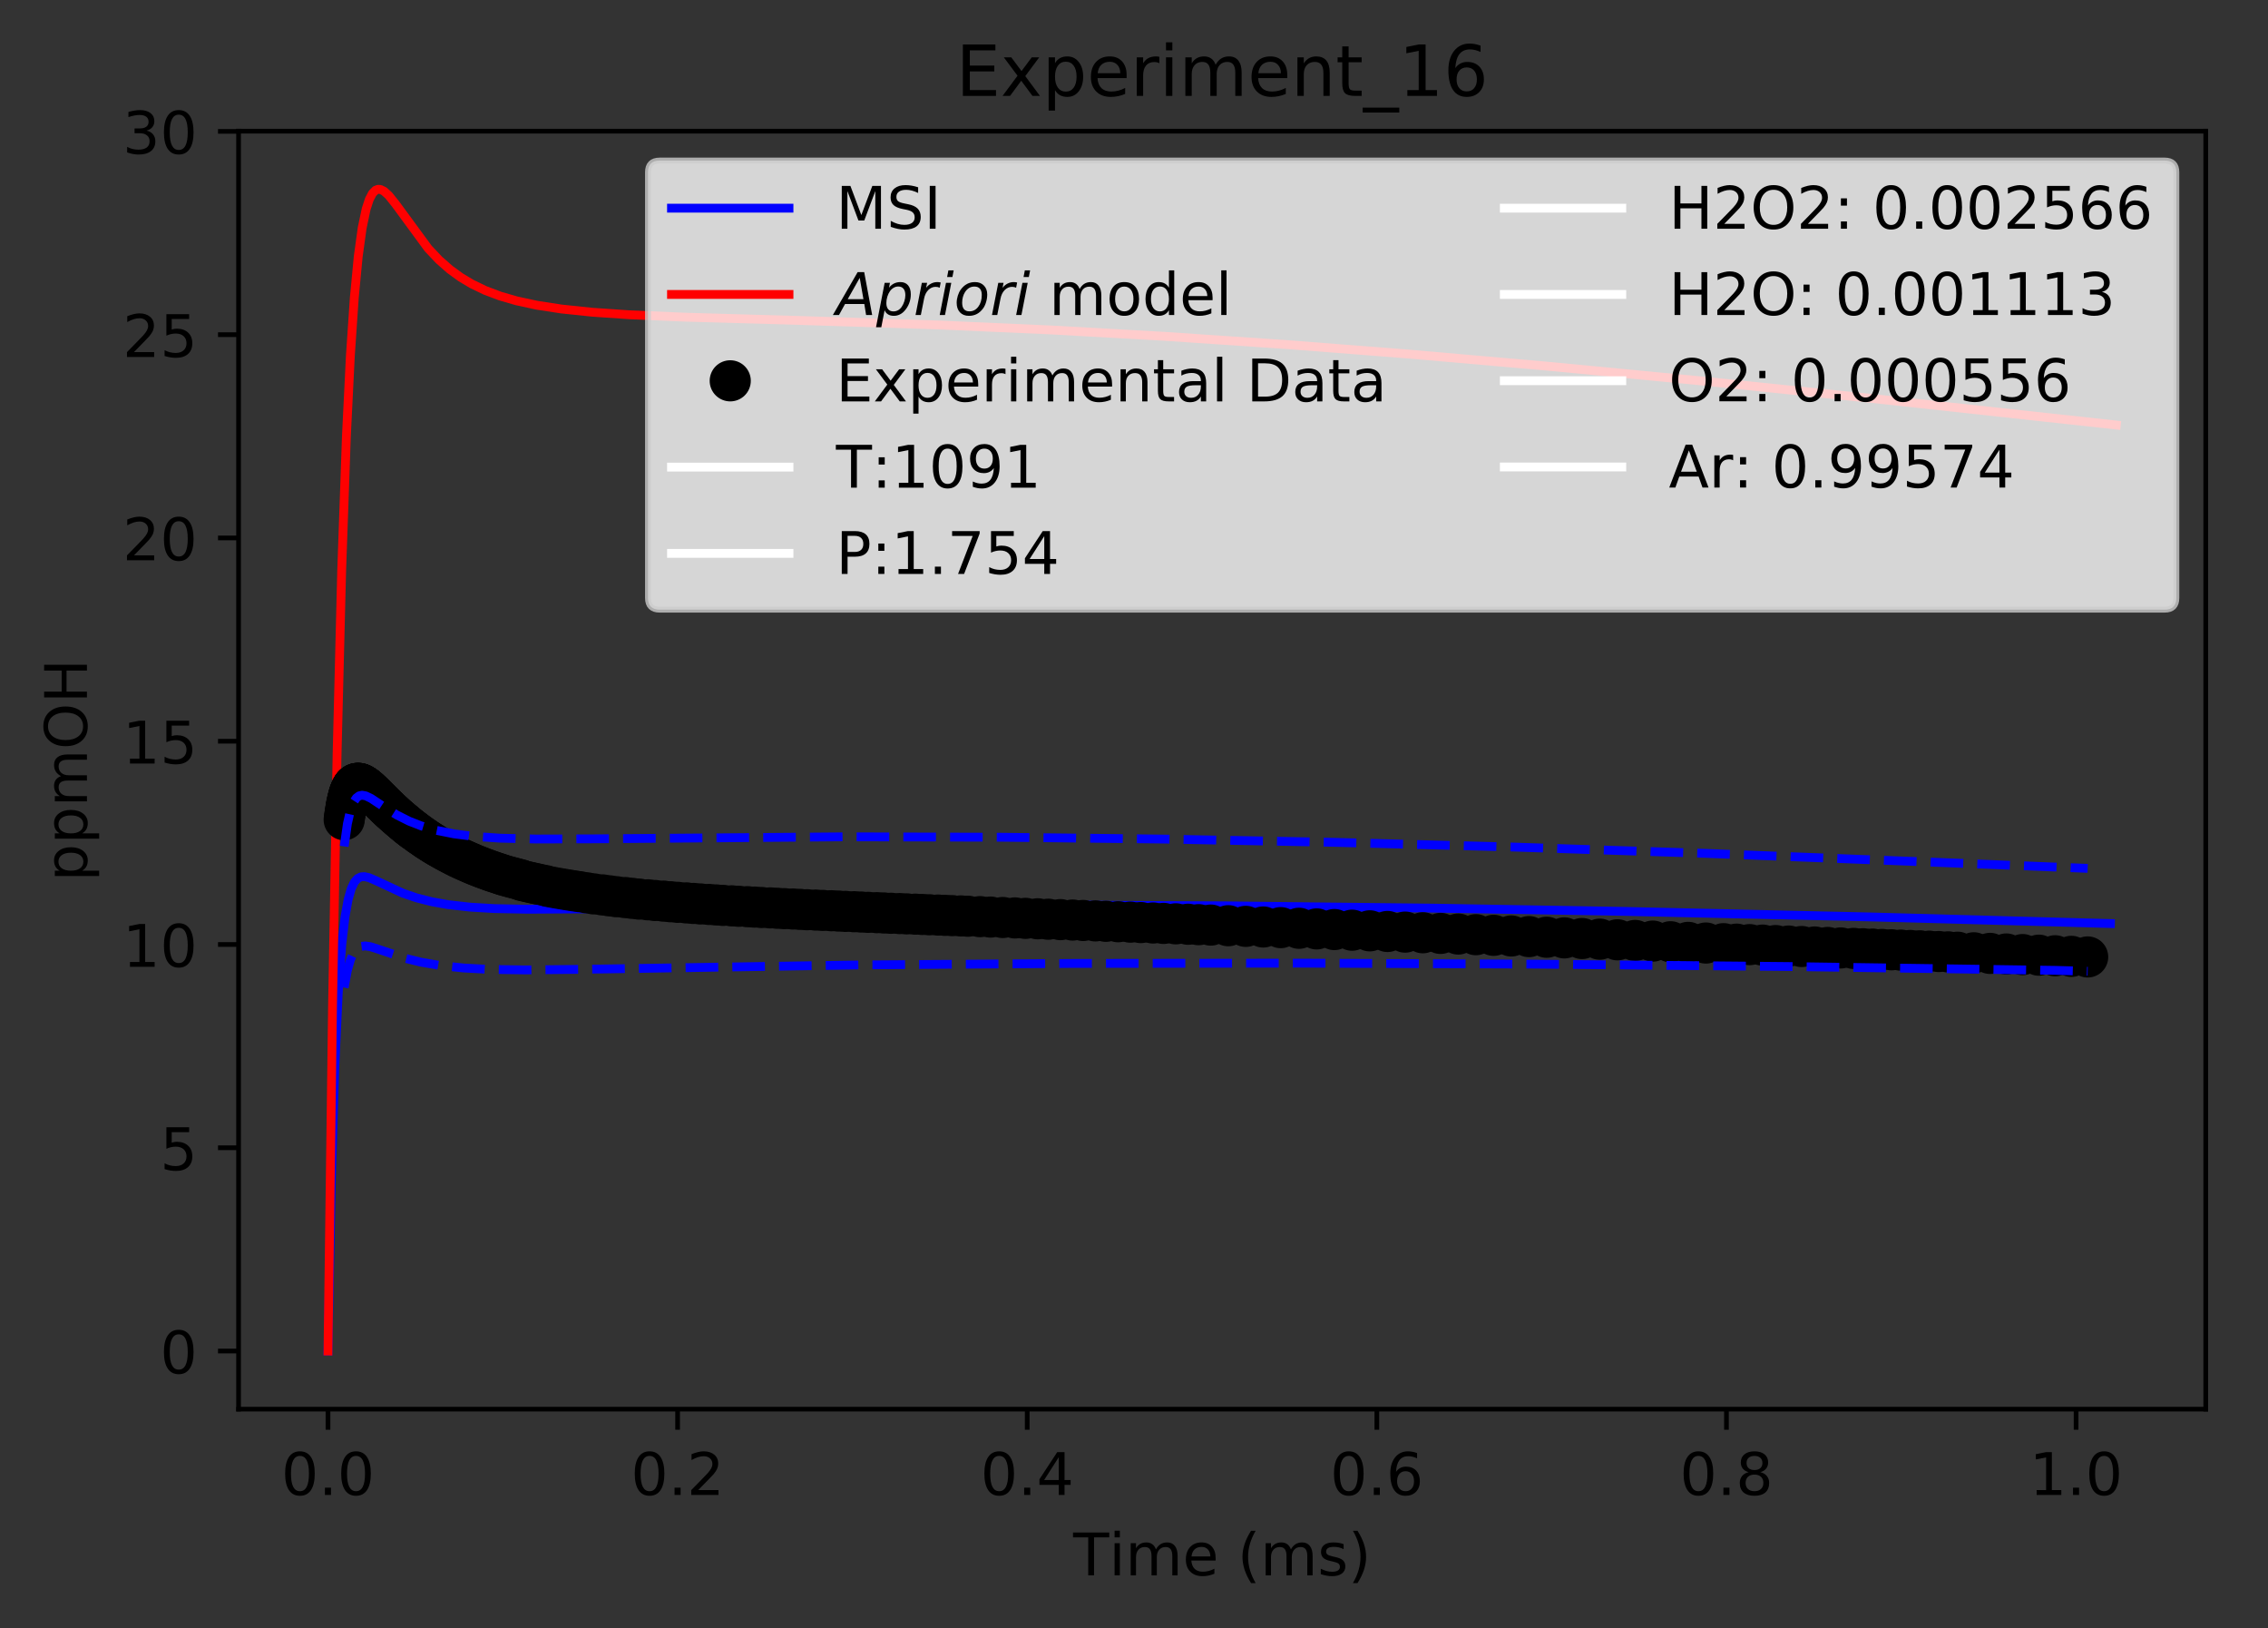 <?xml version="1.0" encoding="utf-8" standalone="no"?>
<!DOCTYPE svg PUBLIC "-//W3C//DTD SVG 1.1//EN"
  "http://www.w3.org/Graphics/SVG/1.1/DTD/svg11.dtd">
<!-- Created with matplotlib (http://matplotlib.org/) -->
<svg height="277pt" version="1.1" viewBox="0 0 386 277" width="386pt" xmlns="http://www.w3.org/2000/svg" xmlns:xlink="http://www.w3.org/1999/xlink">
 <rect x="0" y="0" width="386" height="277" fill="#333333" stroke="none"/>
 <defs>
  <style type="text/css">
*{stroke-linecap:butt;stroke-linejoin:round;}
  </style>
 </defs>
 <g id="figure_1">
  <g id="patch_1">
   <path d="M 0 277.314 
L 386.103 277.314 
L 386.103 0 
L 0 0 
z
" style="fill:none;"/>
  </g>
  <g id="axes_1">
   <g id="patch_2">
    <path d="M 40.603 239.758 
L 375.403 239.758 
L 375.403 22.318 
L 40.603 22.318 
z
" style="fill:none;"/>
   </g>
   <g id="matplotlib.axis_1">
    <g id="xtick_1">
     <g id="line2d_1">
      <defs>
       <path d="M 0 0 
L 0 3.5 
" id="m7e8c9e21e4" style="stroke:#000000;stroke-width:0.8;"/>
      </defs>
      <g>
       <use style="stroke:#000000;stroke-width:0.8;" x="55.821" xlink:href="#m7e8c9e21e4" y="239.758"/>
      </g>
     </g>
     <g id="text_1">
      <!-- 0.0 -->
      <defs>
       <path d="M 31.781 66.406 
Q 24.172 66.406 20.328 58.906 
Q 16.5 51.422 16.5 36.375 
Q 16.5 21.391 20.328 13.891 
Q 24.172 6.391 31.781 6.391 
Q 39.453 6.391 43.281 13.891 
Q 47.125 21.391 47.125 36.375 
Q 47.125 51.422 43.281 58.906 
Q 39.453 66.406 31.781 66.406 
z
M 31.781 74.219 
Q 44.047 74.219 50.516 64.516 
Q 56.984 54.828 56.984 36.375 
Q 56.984 17.969 50.516 8.266 
Q 44.047 -1.422 31.781 -1.422 
Q 19.531 -1.422 13.062 8.266 
Q 6.594 17.969 6.594 36.375 
Q 6.594 54.828 13.062 64.516 
Q 19.531 74.219 31.781 74.219 
z
" id="DejaVuSans-30"/>
       <path d="M 10.688 12.406 
L 21 12.406 
L 21 0 
L 10.688 0 
z
" id="DejaVuSans-2e"/>
      </defs>
      <g transform="translate(47.87 254.357)scale(0.1 -0.1)">
       <use xlink:href="#DejaVuSans-30"/>
       <use x="63.623" xlink:href="#DejaVuSans-2e"/>
       <use x="95.41" xlink:href="#DejaVuSans-30"/>
      </g>
     </g>
    </g>
    <g id="xtick_2">
     <g id="line2d_2">
      <g>
       <use style="stroke:#000000;stroke-width:0.8;" x="115.324" xlink:href="#m7e8c9e21e4" y="239.758"/>
      </g>
     </g>
     <g id="text_2">
      <!-- 0.2 -->
      <defs>
       <path d="M 19.188 8.297 
L 53.609 8.297 
L 53.609 0 
L 7.328 0 
L 7.328 8.297 
Q 12.938 14.109 22.625 23.891 
Q 32.328 33.688 34.812 36.531 
Q 39.547 41.844 41.422 45.531 
Q 43.312 49.219 43.312 52.781 
Q 43.312 58.594 39.234 62.25 
Q 35.156 65.922 28.609 65.922 
Q 23.969 65.922 18.812 64.312 
Q 13.672 62.703 7.812 59.422 
L 7.812 69.391 
Q 13.766 71.781 18.938 73 
Q 24.125 74.219 28.422 74.219 
Q 39.75 74.219 46.484 68.547 
Q 53.219 62.891 53.219 53.422 
Q 53.219 48.922 51.531 44.891 
Q 49.859 40.875 45.406 35.406 
Q 44.188 33.984 37.641 27.219 
Q 31.109 20.453 19.188 8.297 
z
" id="DejaVuSans-32"/>
      </defs>
      <g transform="translate(107.373 254.357)scale(0.1 -0.1)">
       <use xlink:href="#DejaVuSans-30"/>
       <use x="63.623" xlink:href="#DejaVuSans-2e"/>
       <use x="95.41" xlink:href="#DejaVuSans-32"/>
      </g>
     </g>
    </g>
    <g id="xtick_3">
     <g id="line2d_3">
      <g>
       <use style="stroke:#000000;stroke-width:0.8;" x="174.827" xlink:href="#m7e8c9e21e4" y="239.758"/>
      </g>
     </g>
     <g id="text_3">
      <!-- 0.4 -->
      <defs>
       <path d="M 37.797 64.312 
L 12.891 25.391 
L 37.797 25.391 
z
M 35.203 72.906 
L 47.609 72.906 
L 47.609 25.391 
L 58.016 25.391 
L 58.016 17.188 
L 47.609 17.188 
L 47.609 0 
L 37.797 0 
L 37.797 17.188 
L 4.891 17.188 
L 4.891 26.703 
z
" id="DejaVuSans-34"/>
      </defs>
      <g transform="translate(166.875 254.357)scale(0.1 -0.1)">
       <use xlink:href="#DejaVuSans-30"/>
       <use x="63.623" xlink:href="#DejaVuSans-2e"/>
       <use x="95.41" xlink:href="#DejaVuSans-34"/>
      </g>
     </g>
    </g>
    <g id="xtick_4">
     <g id="line2d_4">
      <g>
       <use style="stroke:#000000;stroke-width:0.8;" x="234.33" xlink:href="#m7e8c9e21e4" y="239.758"/>
      </g>
     </g>
     <g id="text_4">
      <!-- 0.6 -->
      <defs>
       <path d="M 33.016 40.375 
Q 26.375 40.375 22.484 35.828 
Q 18.609 31.297 18.609 23.391 
Q 18.609 15.531 22.484 10.953 
Q 26.375 6.391 33.016 6.391 
Q 39.656 6.391 43.531 10.953 
Q 47.406 15.531 47.406 23.391 
Q 47.406 31.297 43.531 35.828 
Q 39.656 40.375 33.016 40.375 
z
M 52.594 71.297 
L 52.594 62.312 
Q 48.875 64.062 45.094 64.984 
Q 41.312 65.922 37.594 65.922 
Q 27.828 65.922 22.672 59.328 
Q 17.531 52.734 16.797 39.406 
Q 19.672 43.656 24.016 45.922 
Q 28.375 48.188 33.594 48.188 
Q 44.578 48.188 50.953 41.516 
Q 57.328 34.859 57.328 23.391 
Q 57.328 12.156 50.688 5.359 
Q 44.047 -1.422 33.016 -1.422 
Q 20.359 -1.422 13.672 8.266 
Q 6.984 17.969 6.984 36.375 
Q 6.984 53.656 15.188 63.938 
Q 23.391 74.219 37.203 74.219 
Q 40.922 74.219 44.703 73.484 
Q 48.484 72.75 52.594 71.297 
z
" id="DejaVuSans-36"/>
      </defs>
      <g transform="translate(226.378 254.357)scale(0.1 -0.1)">
       <use xlink:href="#DejaVuSans-30"/>
       <use x="63.623" xlink:href="#DejaVuSans-2e"/>
       <use x="95.41" xlink:href="#DejaVuSans-36"/>
      </g>
     </g>
    </g>
    <g id="xtick_5">
     <g id="line2d_5">
      <g>
       <use style="stroke:#000000;stroke-width:0.8;" x="293.833" xlink:href="#m7e8c9e21e4" y="239.758"/>
      </g>
     </g>
     <g id="text_5">
      <!-- 0.8 -->
      <defs>
       <path d="M 31.781 34.625 
Q 24.75 34.625 20.719 30.859 
Q 16.703 27.094 16.703 20.516 
Q 16.703 13.922 20.719 10.156 
Q 24.75 6.391 31.781 6.391 
Q 38.812 6.391 42.859 10.172 
Q 46.922 13.969 46.922 20.516 
Q 46.922 27.094 42.891 30.859 
Q 38.875 34.625 31.781 34.625 
z
M 21.922 38.812 
Q 15.578 40.375 12.031 44.719 
Q 8.5 49.078 8.5 55.328 
Q 8.5 64.062 14.719 69.141 
Q 20.953 74.219 31.781 74.219 
Q 42.672 74.219 48.875 69.141 
Q 55.078 64.062 55.078 55.328 
Q 55.078 49.078 51.531 44.719 
Q 48 40.375 41.703 38.812 
Q 48.828 37.156 52.797 32.312 
Q 56.781 27.484 56.781 20.516 
Q 56.781 9.906 50.312 4.234 
Q 43.844 -1.422 31.781 -1.422 
Q 19.734 -1.422 13.25 4.234 
Q 6.781 9.906 6.781 20.516 
Q 6.781 27.484 10.781 32.312 
Q 14.797 37.156 21.922 38.812 
z
M 18.312 54.391 
Q 18.312 48.734 21.844 45.562 
Q 25.391 42.391 31.781 42.391 
Q 38.141 42.391 41.719 45.562 
Q 45.312 48.734 45.312 54.391 
Q 45.312 60.062 41.719 63.234 
Q 38.141 66.406 31.781 66.406 
Q 25.391 66.406 21.844 63.234 
Q 18.312 60.062 18.312 54.391 
z
" id="DejaVuSans-38"/>
      </defs>
      <g transform="translate(285.881 254.357)scale(0.1 -0.1)">
       <use xlink:href="#DejaVuSans-30"/>
       <use x="63.623" xlink:href="#DejaVuSans-2e"/>
       <use x="95.41" xlink:href="#DejaVuSans-38"/>
      </g>
     </g>
    </g>
    <g id="xtick_6">
     <g id="line2d_6">
      <g>
       <use style="stroke:#000000;stroke-width:0.8;" x="353.336" xlink:href="#m7e8c9e21e4" y="239.758"/>
      </g>
     </g>
     <g id="text_6">
      <!-- 1.0 -->
      <defs>
       <path d="M 12.406 8.297 
L 28.516 8.297 
L 28.516 63.922 
L 10.984 60.406 
L 10.984 69.391 
L 28.422 72.906 
L 38.281 72.906 
L 38.281 8.297 
L 54.391 8.297 
L 54.391 0 
L 12.406 0 
z
" id="DejaVuSans-31"/>
      </defs>
      <g transform="translate(345.384 254.357)scale(0.1 -0.1)">
       <use xlink:href="#DejaVuSans-31"/>
       <use x="63.623" xlink:href="#DejaVuSans-2e"/>
       <use x="95.41" xlink:href="#DejaVuSans-30"/>
      </g>
     </g>
    </g>
    <g id="text_7">
     <!-- Time (ms) -->
     <defs>
      <path d="M -0.297 72.906 
L 61.375 72.906 
L 61.375 64.594 
L 35.5 64.594 
L 35.5 0 
L 25.594 0 
L 25.594 64.594 
L -0.297 64.594 
z
" id="DejaVuSans-54"/>
      <path d="M 9.422 54.688 
L 18.406 54.688 
L 18.406 0 
L 9.422 0 
z
M 9.422 75.984 
L 18.406 75.984 
L 18.406 64.594 
L 9.422 64.594 
z
" id="DejaVuSans-69"/>
      <path d="M 52 44.188 
Q 55.375 50.25 60.062 53.125 
Q 64.75 56 71.094 56 
Q 79.641 56 84.281 50.016 
Q 88.922 44.047 88.922 33.016 
L 88.922 0 
L 79.891 0 
L 79.891 32.719 
Q 79.891 40.578 77.094 44.375 
Q 74.312 48.188 68.609 48.188 
Q 61.625 48.188 57.562 43.547 
Q 53.516 38.922 53.516 30.906 
L 53.516 0 
L 44.484 0 
L 44.484 32.719 
Q 44.484 40.625 41.703 44.406 
Q 38.922 48.188 33.109 48.188 
Q 26.219 48.188 22.156 43.531 
Q 18.109 38.875 18.109 30.906 
L 18.109 0 
L 9.078 0 
L 9.078 54.688 
L 18.109 54.688 
L 18.109 46.188 
Q 21.188 51.219 25.484 53.609 
Q 29.781 56 35.688 56 
Q 41.656 56 45.828 52.969 
Q 50 49.953 52 44.188 
z
" id="DejaVuSans-6d"/>
      <path d="M 56.203 29.594 
L 56.203 25.203 
L 14.891 25.203 
Q 15.484 15.922 20.484 11.062 
Q 25.484 6.203 34.422 6.203 
Q 39.594 6.203 44.453 7.469 
Q 49.312 8.734 54.109 11.281 
L 54.109 2.781 
Q 49.266 0.734 44.188 -0.344 
Q 39.109 -1.422 33.891 -1.422 
Q 20.797 -1.422 13.156 6.188 
Q 5.516 13.812 5.516 26.812 
Q 5.516 40.234 12.766 48.109 
Q 20.016 56 32.328 56 
Q 43.359 56 49.781 48.891 
Q 56.203 41.797 56.203 29.594 
z
M 47.219 32.234 
Q 47.125 39.594 43.094 43.984 
Q 39.062 48.391 32.422 48.391 
Q 24.906 48.391 20.391 44.141 
Q 15.875 39.891 15.188 32.172 
z
" id="DejaVuSans-65"/>
      <path id="DejaVuSans-20"/>
      <path d="M 31 75.875 
Q 24.469 64.656 21.281 53.656 
Q 18.109 42.672 18.109 31.391 
Q 18.109 20.125 21.312 9.062 
Q 24.516 -2 31 -13.188 
L 23.188 -13.188 
Q 15.875 -1.703 12.234 9.375 
Q 8.594 20.453 8.594 31.391 
Q 8.594 42.281 12.203 53.312 
Q 15.828 64.359 23.188 75.875 
z
" id="DejaVuSans-28"/>
      <path d="M 44.281 53.078 
L 44.281 44.578 
Q 40.484 46.531 36.375 47.5 
Q 32.281 48.484 27.875 48.484 
Q 21.188 48.484 17.844 46.438 
Q 14.5 44.391 14.5 40.281 
Q 14.5 37.156 16.891 35.375 
Q 19.281 33.594 26.516 31.984 
L 29.594 31.297 
Q 39.156 29.25 43.188 25.516 
Q 47.219 21.781 47.219 15.094 
Q 47.219 7.469 41.188 3.016 
Q 35.156 -1.422 24.609 -1.422 
Q 20.219 -1.422 15.453 -0.562 
Q 10.688 0.297 5.422 2 
L 5.422 11.281 
Q 10.406 8.688 15.234 7.391 
Q 20.062 6.109 24.812 6.109 
Q 31.156 6.109 34.562 8.281 
Q 37.984 10.453 37.984 14.406 
Q 37.984 18.062 35.516 20.016 
Q 33.062 21.969 24.703 23.781 
L 21.578 24.516 
Q 13.234 26.266 9.516 29.906 
Q 5.812 33.547 5.812 39.891 
Q 5.812 47.609 11.281 51.797 
Q 16.75 56 26.812 56 
Q 31.781 56 36.172 55.266 
Q 40.578 54.547 44.281 53.078 
z
" id="DejaVuSans-73"/>
      <path d="M 8.016 75.875 
L 15.828 75.875 
Q 23.141 64.359 26.781 53.312 
Q 30.422 42.281 30.422 31.391 
Q 30.422 20.453 26.781 9.375 
Q 23.141 -1.703 15.828 -13.188 
L 8.016 -13.188 
Q 14.5 -2 17.703 9.062 
Q 20.906 20.125 20.906 31.391 
Q 20.906 42.672 17.703 53.656 
Q 14.5 64.656 8.016 75.875 
z
" id="DejaVuSans-29"/>
     </defs>
     <g transform="translate(182.65 268.035)scale(0.1 -0.1)">
      <use xlink:href="#DejaVuSans-54"/>
      <use x="61.037" xlink:href="#DejaVuSans-69"/>
      <use x="88.82" xlink:href="#DejaVuSans-6d"/>
      <use x="186.232" xlink:href="#DejaVuSans-65"/>
      <use x="247.756" xlink:href="#DejaVuSans-20"/>
      <use x="279.543" xlink:href="#DejaVuSans-28"/>
      <use x="318.557" xlink:href="#DejaVuSans-6d"/>
      <use x="415.969" xlink:href="#DejaVuSans-73"/>
      <use x="468.068" xlink:href="#DejaVuSans-29"/>
     </g>
    </g>
   </g>
   <g id="matplotlib.axis_2">
    <g id="ytick_1">
     <g id="line2d_7">
      <defs>
       <path d="M 0 0 
L -3.5 0 
" id="m1deaf23d46" style="stroke:#000000;stroke-width:0.8;"/>
      </defs>
      <g>
       <use style="stroke:#000000;stroke-width:0.8;" x="40.603" xlink:href="#m1deaf23d46" y="229.874"/>
      </g>
     </g>
     <g id="text_8">
      <!-- 0 -->
      <g transform="translate(27.241 233.674)scale(0.1 -0.1)">
       <use xlink:href="#DejaVuSans-30"/>
      </g>
     </g>
    </g>
    <g id="ytick_2">
     <g id="line2d_8">
      <g>
       <use style="stroke:#000000;stroke-width:0.8;" x="40.603" xlink:href="#m1deaf23d46" y="195.288"/>
      </g>
     </g>
     <g id="text_9">
      <!-- 5 -->
      <defs>
       <path d="M 10.797 72.906 
L 49.516 72.906 
L 49.516 64.594 
L 19.828 64.594 
L 19.828 46.734 
Q 21.969 47.469 24.109 47.828 
Q 26.266 48.188 28.422 48.188 
Q 40.625 48.188 47.75 41.5 
Q 54.891 34.812 54.891 23.391 
Q 54.891 11.625 47.562 5.094 
Q 40.234 -1.422 26.906 -1.422 
Q 22.312 -1.422 17.547 -0.641 
Q 12.797 0.141 7.719 1.703 
L 7.719 11.625 
Q 12.109 9.234 16.797 8.062 
Q 21.484 6.891 26.703 6.891 
Q 35.156 6.891 40.078 11.328 
Q 45.016 15.766 45.016 23.391 
Q 45.016 31 40.078 35.438 
Q 35.156 39.891 26.703 39.891 
Q 22.75 39.891 18.812 39.016 
Q 14.891 38.141 10.797 36.281 
z
" id="DejaVuSans-35"/>
      </defs>
      <g transform="translate(27.241 199.087)scale(0.1 -0.1)">
       <use xlink:href="#DejaVuSans-35"/>
      </g>
     </g>
    </g>
    <g id="ytick_3">
     <g id="line2d_9">
      <g>
       <use style="stroke:#000000;stroke-width:0.8;" x="40.603" xlink:href="#m1deaf23d46" y="160.701"/>
      </g>
     </g>
     <g id="text_10">
      <!-- 10 -->
      <g transform="translate(20.878 164.5)scale(0.1 -0.1)">
       <use xlink:href="#DejaVuSans-31"/>
       <use x="63.623" xlink:href="#DejaVuSans-30"/>
      </g>
     </g>
    </g>
    <g id="ytick_4">
     <g id="line2d_10">
      <g>
       <use style="stroke:#000000;stroke-width:0.8;" x="40.603" xlink:href="#m1deaf23d46" y="126.114"/>
      </g>
     </g>
     <g id="text_11">
      <!-- 15 -->
      <g transform="translate(20.878 129.913)scale(0.1 -0.1)">
       <use xlink:href="#DejaVuSans-31"/>
       <use x="63.623" xlink:href="#DejaVuSans-35"/>
      </g>
     </g>
    </g>
    <g id="ytick_5">
     <g id="line2d_11">
      <g>
       <use style="stroke:#000000;stroke-width:0.8;" x="40.603" xlink:href="#m1deaf23d46" y="91.527"/>
      </g>
     </g>
     <g id="text_12">
      <!-- 20 -->
      <g transform="translate(20.878 95.326)scale(0.1 -0.1)">
       <use xlink:href="#DejaVuSans-32"/>
       <use x="63.623" xlink:href="#DejaVuSans-30"/>
      </g>
     </g>
    </g>
    <g id="ytick_6">
     <g id="line2d_12">
      <g>
       <use style="stroke:#000000;stroke-width:0.8;" x="40.603" xlink:href="#m1deaf23d46" y="56.94"/>
      </g>
     </g>
     <g id="text_13">
      <!-- 25 -->
      <g transform="translate(20.878 60.74)scale(0.1 -0.1)">
       <use xlink:href="#DejaVuSans-32"/>
       <use x="63.623" xlink:href="#DejaVuSans-35"/>
      </g>
     </g>
    </g>
    <g id="ytick_7">
     <g id="line2d_13">
      <g>
       <use style="stroke:#000000;stroke-width:0.8;" x="40.603" xlink:href="#m1deaf23d46" y="22.353"/>
      </g>
     </g>
     <g id="text_14">
      <!-- 30 -->
      <defs>
       <path d="M 40.578 39.312 
Q 47.656 37.797 51.625 33 
Q 55.609 28.219 55.609 21.188 
Q 55.609 10.406 48.188 4.484 
Q 40.766 -1.422 27.094 -1.422 
Q 22.516 -1.422 17.656 -0.516 
Q 12.797 0.391 7.625 2.203 
L 7.625 11.719 
Q 11.719 9.328 16.594 8.109 
Q 21.484 6.891 26.812 6.891 
Q 36.078 6.891 40.938 10.547 
Q 45.797 14.203 45.797 21.188 
Q 45.797 27.641 41.281 31.266 
Q 36.766 34.906 28.719 34.906 
L 20.219 34.906 
L 20.219 43.016 
L 29.109 43.016 
Q 36.375 43.016 40.234 45.922 
Q 44.094 48.828 44.094 54.297 
Q 44.094 59.906 40.109 62.906 
Q 36.141 65.922 28.719 65.922 
Q 24.656 65.922 20.016 65.031 
Q 15.375 64.156 9.812 62.312 
L 9.812 71.094 
Q 15.438 72.656 20.344 73.438 
Q 25.25 74.219 29.594 74.219 
Q 40.828 74.219 47.359 69.109 
Q 53.906 64.016 53.906 55.328 
Q 53.906 49.266 50.438 45.094 
Q 46.969 40.922 40.578 39.312 
z
" id="DejaVuSans-33"/>
      </defs>
      <g transform="translate(20.878 26.153)scale(0.1 -0.1)">
       <use xlink:href="#DejaVuSans-33"/>
       <use x="63.623" xlink:href="#DejaVuSans-30"/>
      </g>
     </g>
    </g>
    <g id="text_15">
     <!-- ppmOH -->
     <defs>
      <path d="M 18.109 8.203 
L 18.109 -20.797 
L 9.078 -20.797 
L 9.078 54.688 
L 18.109 54.688 
L 18.109 46.391 
Q 20.953 51.266 25.266 53.625 
Q 29.594 56 35.594 56 
Q 45.562 56 51.781 48.094 
Q 58.016 40.188 58.016 27.297 
Q 58.016 14.406 51.781 6.484 
Q 45.562 -1.422 35.594 -1.422 
Q 29.594 -1.422 25.266 0.953 
Q 20.953 3.328 18.109 8.203 
z
M 48.688 27.297 
Q 48.688 37.203 44.609 42.844 
Q 40.531 48.484 33.406 48.484 
Q 26.266 48.484 22.188 42.844 
Q 18.109 37.203 18.109 27.297 
Q 18.109 17.391 22.188 11.75 
Q 26.266 6.109 33.406 6.109 
Q 40.531 6.109 44.609 11.75 
Q 48.688 17.391 48.688 27.297 
z
" id="DejaVuSans-70"/>
      <path d="M 39.406 66.219 
Q 28.656 66.219 22.328 58.203 
Q 16.016 50.203 16.016 36.375 
Q 16.016 22.609 22.328 14.594 
Q 28.656 6.594 39.406 6.594 
Q 50.141 6.594 56.422 14.594 
Q 62.703 22.609 62.703 36.375 
Q 62.703 50.203 56.422 58.203 
Q 50.141 66.219 39.406 66.219 
z
M 39.406 74.219 
Q 54.734 74.219 63.906 63.938 
Q 73.094 53.656 73.094 36.375 
Q 73.094 19.141 63.906 8.859 
Q 54.734 -1.422 39.406 -1.422 
Q 24.031 -1.422 14.812 8.828 
Q 5.609 19.094 5.609 36.375 
Q 5.609 53.656 14.812 63.938 
Q 24.031 74.219 39.406 74.219 
z
" id="DejaVuSans-4f"/>
      <path d="M 9.812 72.906 
L 19.672 72.906 
L 19.672 43.016 
L 55.516 43.016 
L 55.516 72.906 
L 65.375 72.906 
L 65.375 0 
L 55.516 0 
L 55.516 34.719 
L 19.672 34.719 
L 19.672 0 
L 9.812 0 
z
" id="DejaVuSans-48"/>
     </defs>
     <g transform="translate(14.798 149.953)rotate(-90)scale(0.1 -0.1)">
      <use xlink:href="#DejaVuSans-70"/>
      <use x="63.477" xlink:href="#DejaVuSans-70"/>
      <use x="126.953" xlink:href="#DejaVuSans-6d"/>
      <use x="224.365" xlink:href="#DejaVuSans-4f"/>
      <use x="303.076" xlink:href="#DejaVuSans-48"/>
     </g>
    </g>
   </g>
   <g id="line2d_14">
    <path clip-path="url(#p78b925e837)" d="M 55.821 229.874 
L 56.384 201.262 
L 56.962 181.942 
L 57.573 168.829 
L 58.183 160.59 
L 58.717 156.003 
L 59.251 153.047 
L 59.785 151.195 
L 60.319 150.087 
L 60.856 149.476 
L 61.433 149.19 
L 62.01 149.149 
L 62.817 149.332 
L 64.028 149.856 
L 68.541 151.963 
L 70.906 152.77 
L 73.509 153.428 
L 76.219 153.914 
L 80.014 154.345 
L 84.134 154.59 
L 89.885 154.705 
L 99.47 154.639 
L 146.497 154.054 
L 176.511 153.981 
L 208.316 154.12 
L 243.943 154.514 
L 276.463 155.067 
L 318.208 156.008 
L 359.185 157.136 
L 359.185 157.136 
" style="fill:none;stroke:#0000ff;stroke-linecap:square;stroke-width:1.5;"/>
   </g>
   <g id="line2d_15">
    <path clip-path="url(#p78b925e837)" d="M 55.821 229.874 
L 56.593 171.295 
L 57.372 128.207 
L 58.15 97.109 
L 58.956 74.198 
L 59.629 60.55 
L 60.301 50.645 
L 60.973 43.61 
L 61.645 38.762 
L 62.317 35.568 
L 62.855 33.921 
L 63.393 32.897 
L 63.93 32.361 
L 64.336 32.21 
L 64.742 32.233 
L 65.351 32.525 
L 66.162 33.257 
L 67.38 34.784 
L 72.876 42.275 
L 74.719 44.223 
L 76.563 45.845 
L 78.411 47.188 
L 80.262 48.297 
L 82.576 49.415 
L 85.126 50.376 
L 87.908 51.183 
L 91.386 51.935 
L 95.559 52.576 
L 100.79 53.123 
L 107.079 53.553 
L 116.513 53.961 
L 136.428 54.534 
L 160.018 55.302 
L 178.974 56.145 
L 198.193 57.223 
L 219.398 58.656 
L 239.599 60.231 
L 263.285 62.297 
L 289.235 64.78 
L 318.359 67.771 
L 360.185 72.316 
L 360.185 72.316 
" style="fill:none;stroke:#ff0000;stroke-linecap:square;stroke-width:1.5;"/>
   </g>
   <g id="line2d_16">
    <defs>
     <path d="M 0 3 
C 0.796 3 1.559 2.684 2.121 2.121 
C 2.684 1.559 3 0.796 3 0 
C 3 -0.796 2.684 -1.559 2.121 -2.121 
C 1.559 -2.684 0.796 -3 0 -3 
C -0.796 -3 -1.559 -2.684 -2.121 -2.121 
C -2.684 -1.559 -3 -0.796 -3 0 
C -3 0.796 -2.684 1.559 -2.121 2.121 
C -1.559 2.684 -0.796 3 0 3 
z
" id="m6f3dd5eb0c" style="stroke:#000000;"/>
    </defs>
    <g clip-path="url(#p78b925e837)">
     <use style="stroke:#000000;" x="58.579" xlink:href="#m6f3dd5eb0c" y="139.471"/>
     <use style="stroke:#000000;" x="58.645" xlink:href="#m6f3dd5eb0c" y="138.966"/>
     <use style="stroke:#000000;" x="58.713" xlink:href="#m6f3dd5eb0c" y="138.495"/>
     <use style="stroke:#000000;" x="58.782" xlink:href="#m6f3dd5eb0c" y="138.054"/>
     <use style="stroke:#000000;" x="58.856" xlink:href="#m6f3dd5eb0c" y="137.642"/>
     <use style="stroke:#000000;" x="58.915" xlink:href="#m6f3dd5eb0c" y="137.259"/>
     <use style="stroke:#000000;" x="58.975" xlink:href="#m6f3dd5eb0c" y="136.901"/>
     <use style="stroke:#000000;" x="59.064" xlink:href="#m6f3dd5eb0c" y="136.568"/>
     <use style="stroke:#000000;" x="59.124" xlink:href="#m6f3dd5eb0c" y="136.258"/>
     <use style="stroke:#000000;" x="59.183" xlink:href="#m6f3dd5eb0c" y="135.969"/>
     <use style="stroke:#000000;" x="59.272" xlink:href="#m6f3dd5eb0c" y="135.702"/>
     <use style="stroke:#000000;" x="59.332" xlink:href="#m6f3dd5eb0c" y="135.454"/>
     <use style="stroke:#000000;" x="59.391" xlink:href="#m6f3dd5eb0c" y="135.226"/>
     <use style="stroke:#000000;" x="59.451" xlink:href="#m6f3dd5eb0c" y="135.014"/>
     <use style="stroke:#000000;" x="59.54" xlink:href="#m6f3dd5eb0c" y="134.819"/>
     <use style="stroke:#000000;" x="59.6" xlink:href="#m6f3dd5eb0c" y="134.64"/>
     <use style="stroke:#000000;" x="59.659" xlink:href="#m6f3dd5eb0c" y="134.475"/>
     <use style="stroke:#000000;" x="59.748" xlink:href="#m6f3dd5eb0c" y="134.324"/>
     <use style="stroke:#000000;" x="59.808" xlink:href="#m6f3dd5eb0c" y="134.187"/>
     <use style="stroke:#000000;" x="59.867" xlink:href="#m6f3dd5eb0c" y="134.062"/>
     <use style="stroke:#000000;" x="59.957" xlink:href="#m6f3dd5eb0c" y="133.949"/>
     <use style="stroke:#000000;" x="60.016" xlink:href="#m6f3dd5eb0c" y="133.846"/>
     <use style="stroke:#000000;" x="60.076" xlink:href="#m6f3dd5eb0c" y="133.754"/>
     <use style="stroke:#000000;" x="60.135" xlink:href="#m6f3dd5eb0c" y="133.673"/>
     <use style="stroke:#000000;" x="60.225" xlink:href="#m6f3dd5eb0c" y="133.6"/>
     <use style="stroke:#000000;" x="60.284" xlink:href="#m6f3dd5eb0c" y="133.536"/>
     <use style="stroke:#000000;" x="60.344" xlink:href="#m6f3dd5eb0c" y="133.48"/>
     <use style="stroke:#000000;" x="60.433" xlink:href="#m6f3dd5eb0c" y="133.433"/>
     <use style="stroke:#000000;" x="60.492" xlink:href="#m6f3dd5eb0c" y="133.392"/>
     <use style="stroke:#000000;" x="60.552" xlink:href="#m6f3dd5eb0c" y="133.359"/>
     <use style="stroke:#000000;" x="60.641" xlink:href="#m6f3dd5eb0c" y="133.332"/>
     <use style="stroke:#000000;" x="60.701" xlink:href="#m6f3dd5eb0c" y="133.311"/>
     <use style="stroke:#000000;" x="60.79" xlink:href="#m6f3dd5eb0c" y="133.29"/>
     <use style="stroke:#000000;" x="60.909" xlink:href="#m6f3dd5eb0c" y="133.282"/>
     <use style="stroke:#000000;" x="60.998" xlink:href="#m6f3dd5eb0c" y="133.284"/>
     <use style="stroke:#000000;" x="61.117" xlink:href="#m6f3dd5eb0c" y="133.296"/>
     <use style="stroke:#000000;" x="61.206" xlink:href="#m6f3dd5eb0c" y="133.318"/>
     <use style="stroke:#000000;" x="61.325" xlink:href="#m6f3dd5eb0c" y="133.348"/>
     <use style="stroke:#000000;" x="61.415" xlink:href="#m6f3dd5eb0c" y="133.386"/>
     <use style="stroke:#000000;" x="61.534" xlink:href="#m6f3dd5eb0c" y="133.43"/>
     <use style="stroke:#000000;" x="61.623" xlink:href="#m6f3dd5eb0c" y="133.482"/>
     <use style="stroke:#000000;" x="61.712" xlink:href="#m6f3dd5eb0c" y="133.538"/>
     <use style="stroke:#000000;" x="61.831" xlink:href="#m6f3dd5eb0c" y="133.6"/>
     <use style="stroke:#000000;" x="61.92" xlink:href="#m6f3dd5eb0c" y="133.667"/>
     <use style="stroke:#000000;" x="62.039" xlink:href="#m6f3dd5eb0c" y="133.738"/>
     <use style="stroke:#000000;" x="62.129" xlink:href="#m6f3dd5eb0c" y="133.812"/>
     <use style="stroke:#000000;" x="62.248" xlink:href="#m6f3dd5eb0c" y="133.89"/>
     <use style="stroke:#000000;" x="62.337" xlink:href="#m6f3dd5eb0c" y="133.972"/>
     <use style="stroke:#000000;" x="62.456" xlink:href="#m6f3dd5eb0c" y="134.056"/>
     <use style="stroke:#000000;" x="62.545" xlink:href="#m6f3dd5eb0c" y="134.143"/>
     <use style="stroke:#000000;" x="62.664" xlink:href="#m6f3dd5eb0c" y="134.232"/>
     <use style="stroke:#000000;" x="62.753" xlink:href="#m6f3dd5eb0c" y="134.323"/>
     <use style="stroke:#000000;" x="62.872" xlink:href="#m6f3dd5eb0c" y="134.416"/>
     <use style="stroke:#000000;" x="62.962" xlink:href="#m6f3dd5eb0c" y="134.51"/>
     <use style="stroke:#000000;" x="63.051" xlink:href="#m6f3dd5eb0c" y="134.605"/>
     <use style="stroke:#000000;" x="63.17" xlink:href="#m6f3dd5eb0c" y="134.703"/>
     <use style="stroke:#000000;" x="63.259" xlink:href="#m6f3dd5eb0c" y="134.8"/>
     <use style="stroke:#000000;" x="63.378" xlink:href="#m6f3dd5eb0c" y="134.899"/>
     <use style="stroke:#000000;" x="63.467" xlink:href="#m6f3dd5eb0c" y="134.999"/>
     <use style="stroke:#000000;" x="63.586" xlink:href="#m6f3dd5eb0c" y="135.1"/>
     <use style="stroke:#000000;" x="63.676" xlink:href="#m6f3dd5eb0c" y="135.201"/>
     <use style="stroke:#000000;" x="63.795" xlink:href="#m6f3dd5eb0c" y="135.302"/>
     <use style="stroke:#000000;" x="63.943" xlink:href="#m6f3dd5eb0c" y="135.455"/>
     <use style="stroke:#000000;" x="64.092" xlink:href="#m6f3dd5eb0c" y="135.609"/>
     <use style="stroke:#000000;" x="64.241" xlink:href="#m6f3dd5eb0c" y="135.763"/>
     <use style="stroke:#000000;" x="64.419" xlink:href="#m6f3dd5eb0c" y="135.917"/>
     <use style="stroke:#000000;" x="64.568" xlink:href="#m6f3dd5eb0c" y="136.071"/>
     <use style="stroke:#000000;" x="64.717" xlink:href="#m6f3dd5eb0c" y="136.224"/>
     <use style="stroke:#000000;" x="64.866" xlink:href="#m6f3dd5eb0c" y="136.378"/>
     <use style="stroke:#000000;" x="65.014" xlink:href="#m6f3dd5eb0c" y="136.532"/>
     <use style="stroke:#000000;" x="65.193" xlink:href="#m6f3dd5eb0c" y="136.684"/>
     <use style="stroke:#000000;" x="65.342" xlink:href="#m6f3dd5eb0c" y="136.835"/>
     <use style="stroke:#000000;" x="65.491" xlink:href="#m6f3dd5eb0c" y="136.987"/>
     <use style="stroke:#000000;" x="65.639" xlink:href="#m6f3dd5eb0c" y="137.137"/>
     <use style="stroke:#000000;" x="65.788" xlink:href="#m6f3dd5eb0c" y="137.286"/>
     <use style="stroke:#000000;" x="65.967" xlink:href="#m6f3dd5eb0c" y="137.434"/>
     <use style="stroke:#000000;" x="66.115" xlink:href="#m6f3dd5eb0c" y="137.582"/>
     <use style="stroke:#000000;" x="66.264" xlink:href="#m6f3dd5eb0c" y="137.728"/>
     <use style="stroke:#000000;" x="66.413" xlink:href="#m6f3dd5eb0c" y="137.874"/>
     <use style="stroke:#000000;" x="66.562" xlink:href="#m6f3dd5eb0c" y="138.018"/>
     <use style="stroke:#000000;" x="66.74" xlink:href="#m6f3dd5eb0c" y="138.161"/>
     <use style="stroke:#000000;" x="66.889" xlink:href="#m6f3dd5eb0c" y="138.304"/>
     <use style="stroke:#000000;" x="67.038" xlink:href="#m6f3dd5eb0c" y="138.445"/>
     <use style="stroke:#000000;" x="67.276" xlink:href="#m6f3dd5eb0c" y="138.659"/>
     <use style="stroke:#000000;" x="67.514" xlink:href="#m6f3dd5eb0c" y="138.87"/>
     <use style="stroke:#000000;" x="67.752" xlink:href="#m6f3dd5eb0c" y="139.078"/>
     <use style="stroke:#000000;" x="67.99" xlink:href="#m6f3dd5eb0c" y="139.283"/>
     <use style="stroke:#000000;" x="68.228" xlink:href="#m6f3dd5eb0c" y="139.487"/>
     <use style="stroke:#000000;" x="68.466" xlink:href="#m6f3dd5eb0c" y="139.687"/>
     <use style="stroke:#000000;" x="68.704" xlink:href="#m6f3dd5eb0c" y="139.885"/>
     <use style="stroke:#000000;" x="68.942" xlink:href="#m6f3dd5eb0c" y="140.08"/>
     <use style="stroke:#000000;" x="69.15" xlink:href="#m6f3dd5eb0c" y="140.273"/>
     <use style="stroke:#000000;" x="69.388" xlink:href="#m6f3dd5eb0c" y="140.463"/>
     <use style="stroke:#000000;" x="69.626" xlink:href="#m6f3dd5eb0c" y="140.651"/>
     <use style="stroke:#000000;" x="69.864" xlink:href="#m6f3dd5eb0c" y="140.836"/>
     <use style="stroke:#000000;" x="70.102" xlink:href="#m6f3dd5eb0c" y="141.019"/>
     <use style="stroke:#000000;" x="70.34" xlink:href="#m6f3dd5eb0c" y="141.199"/>
     <use style="stroke:#000000;" x="70.578" xlink:href="#m6f3dd5eb0c" y="141.377"/>
     <use style="stroke:#000000;" x="70.965" xlink:href="#m6f3dd5eb0c" y="141.65"/>
     <use style="stroke:#000000;" x="71.322" xlink:href="#m6f3dd5eb0c" y="141.917"/>
     <use style="stroke:#000000;" x="71.679" xlink:href="#m6f3dd5eb0c" y="142.177"/>
     <use style="stroke:#000000;" x="72.066" xlink:href="#m6f3dd5eb0c" y="142.433"/>
     <use style="stroke:#000000;" x="72.423" xlink:href="#m6f3dd5eb0c" y="142.683"/>
     <use style="stroke:#000000;" x="72.78" xlink:href="#m6f3dd5eb0c" y="142.929"/>
     <use style="stroke:#000000;" x="73.166" xlink:href="#m6f3dd5eb0c" y="143.168"/>
     <use style="stroke:#000000;" x="73.523" xlink:href="#m6f3dd5eb0c" y="143.403"/>
     <use style="stroke:#000000;" x="73.88" xlink:href="#m6f3dd5eb0c" y="143.633"/>
     <use style="stroke:#000000;" x="74.267" xlink:href="#m6f3dd5eb0c" y="143.858"/>
     <use style="stroke:#000000;" x="74.624" xlink:href="#m6f3dd5eb0c" y="144.078"/>
     <use style="stroke:#000000;" x="75.011" xlink:href="#m6f3dd5eb0c" y="144.294"/>
     <use style="stroke:#000000;" x="75.546" xlink:href="#m6f3dd5eb0c" y="144.612"/>
     <use style="stroke:#000000;" x="76.112" xlink:href="#m6f3dd5eb0c" y="144.92"/>
     <use style="stroke:#000000;" x="76.677" xlink:href="#m6f3dd5eb0c" y="145.218"/>
     <use style="stroke:#000000;" x="77.242" xlink:href="#m6f3dd5eb0c" y="145.507"/>
     <use style="stroke:#000000;" x="77.778" xlink:href="#m6f3dd5eb0c" y="145.786"/>
     <use style="stroke:#000000;" x="78.343" xlink:href="#m6f3dd5eb0c" y="146.056"/>
     <use style="stroke:#000000;" x="78.908" xlink:href="#m6f3dd5eb0c" y="146.318"/>
     <use style="stroke:#000000;" x="79.474" xlink:href="#m6f3dd5eb0c" y="146.57"/>
     <use style="stroke:#000000;" x="80.039" xlink:href="#m6f3dd5eb0c" y="146.815"/>
     <use style="stroke:#000000;" x="80.574" xlink:href="#m6f3dd5eb0c" y="147.051"/>
     <use style="stroke:#000000;" x="81.14" xlink:href="#m6f3dd5eb0c" y="147.28"/>
     <use style="stroke:#000000;" x="81.705" xlink:href="#m6f3dd5eb0c" y="147.502"/>
     <use style="stroke:#000000;" x="82.27" xlink:href="#m6f3dd5eb0c" y="147.716"/>
     <use style="stroke:#000000;" x="82.836" xlink:href="#m6f3dd5eb0c" y="147.924"/>
     <use style="stroke:#000000;" x="83.371" xlink:href="#m6f3dd5eb0c" y="148.124"/>
     <use style="stroke:#000000;" x="83.936" xlink:href="#m6f3dd5eb0c" y="148.319"/>
     <use style="stroke:#000000;" x="84.502" xlink:href="#m6f3dd5eb0c" y="148.507"/>
     <use style="stroke:#000000;" x="85.067" xlink:href="#m6f3dd5eb0c" y="148.689"/>
     <use style="stroke:#000000;" x="85.573" xlink:href="#m6f3dd5eb0c" y="148.865"/>
     <use style="stroke:#000000;" x="86.168" xlink:href="#m6f3dd5eb0c" y="149.035"/>
     <use style="stroke:#000000;" x="86.763" xlink:href="#m6f3dd5eb0c" y="149.201"/>
     <use style="stroke:#000000;" x="87.358" xlink:href="#m6f3dd5eb0c" y="149.36"/>
     <use style="stroke:#000000;" x="87.953" xlink:href="#m6f3dd5eb0c" y="149.515"/>
     <use style="stroke:#000000;" x="88.548" xlink:href="#m6f3dd5eb0c" y="149.666"/>
     <use style="stroke:#000000;" x="88.845" xlink:href="#m6f3dd5eb0c" y="149.811"/>
     <use style="stroke:#000000;" x="89.44" xlink:href="#m6f3dd5eb0c" y="149.952"/>
     <use style="stroke:#000000;" x="90.035" xlink:href="#m6f3dd5eb0c" y="150.088"/>
     <use style="stroke:#000000;" x="90.63" xlink:href="#m6f3dd5eb0c" y="150.22"/>
     <use style="stroke:#000000;" x="91.225" xlink:href="#m6f3dd5eb0c" y="150.348"/>
     <use style="stroke:#000000;" x="91.821" xlink:href="#m6f3dd5eb0c" y="150.473"/>
     <use style="stroke:#000000;" x="92.713" xlink:href="#m6f3dd5eb0c" y="150.654"/>
     <use style="stroke:#000000;" x="93.308" xlink:href="#m6f3dd5eb0c" y="150.826"/>
     <use style="stroke:#000000;" x="94.201" xlink:href="#m6f3dd5eb0c" y="150.992"/>
     <use style="stroke:#000000;" x="95.093" xlink:href="#m6f3dd5eb0c" y="151.149"/>
     <use style="stroke:#000000;" x="95.986" xlink:href="#m6f3dd5eb0c" y="151.3"/>
     <use style="stroke:#000000;" x="96.878" xlink:href="#m6f3dd5eb0c" y="151.445"/>
     <use style="stroke:#000000;" x="97.771" xlink:href="#m6f3dd5eb0c" y="151.583"/>
     <use style="stroke:#000000;" x="98.663" xlink:href="#m6f3dd5eb0c" y="151.715"/>
     <use style="stroke:#000000;" x="99.853" xlink:href="#m6f3dd5eb0c" y="151.908"/>
     <use style="stroke:#000000;" x="101.043" xlink:href="#m6f3dd5eb0c" y="152.089"/>
     <use style="stroke:#000000;" x="102.531" xlink:href="#m6f3dd5eb0c" y="152.26"/>
     <use style="stroke:#000000;" x="103.721" xlink:href="#m6f3dd5eb0c" y="152.419"/>
     <use style="stroke:#000000;" x="104.911" xlink:href="#m6f3dd5eb0c" y="152.57"/>
     <use style="stroke:#000000;" x="106.399" xlink:href="#m6f3dd5eb0c" y="152.713"/>
     <use style="stroke:#000000;" x="107.589" xlink:href="#m6f3dd5eb0c" y="152.848"/>
     <use style="stroke:#000000;" x="108.779" xlink:href="#m6f3dd5eb0c" y="152.976"/>
     <use style="stroke:#000000;" x="110.266" xlink:href="#m6f3dd5eb0c" y="153.097"/>
     <use style="stroke:#000000;" x="111.456" xlink:href="#m6f3dd5eb0c" y="153.211"/>
     <use style="stroke:#000000;" x="112.944" xlink:href="#m6f3dd5eb0c" y="153.321"/>
     <use style="stroke:#000000;" x="114.134" xlink:href="#m6f3dd5eb0c" y="153.426"/>
     <use style="stroke:#000000;" x="115.324" xlink:href="#m6f3dd5eb0c" y="153.525"/>
     <use style="stroke:#000000;" x="116.812" xlink:href="#m6f3dd5eb0c" y="153.621"/>
     <use style="stroke:#000000;" x="118.002" xlink:href="#m6f3dd5eb0c" y="153.713"/>
     <use style="stroke:#000000;" x="119.192" xlink:href="#m6f3dd5eb0c" y="153.801"/>
     <use style="stroke:#000000;" x="120.679" xlink:href="#m6f3dd5eb0c" y="153.886"/>
     <use style="stroke:#000000;" x="121.869" xlink:href="#m6f3dd5eb0c" y="153.967"/>
     <use style="stroke:#000000;" x="123.06" xlink:href="#m6f3dd5eb0c" y="154.046"/>
     <use style="stroke:#000000;" x="124.547" xlink:href="#m6f3dd5eb0c" y="154.123"/>
     <use style="stroke:#000000;" x="125.737" xlink:href="#m6f3dd5eb0c" y="154.197"/>
     <use style="stroke:#000000;" x="127.225" xlink:href="#m6f3dd5eb0c" y="154.268"/>
     <use style="stroke:#000000;" x="128.415" xlink:href="#m6f3dd5eb0c" y="154.338"/>
     <use style="stroke:#000000;" x="129.605" xlink:href="#m6f3dd5eb0c" y="154.407"/>
     <use style="stroke:#000000;" x="131.092" xlink:href="#m6f3dd5eb0c" y="154.473"/>
     <use style="stroke:#000000;" x="132.282" xlink:href="#m6f3dd5eb0c" y="154.537"/>
     <use style="stroke:#000000;" x="133.473" xlink:href="#m6f3dd5eb0c" y="154.601"/>
     <use style="stroke:#000000;" x="134.96" xlink:href="#m6f3dd5eb0c" y="154.663"/>
     <use style="stroke:#000000;" x="136.15" xlink:href="#m6f3dd5eb0c" y="154.724"/>
     <use style="stroke:#000000;" x="137.34" xlink:href="#m6f3dd5eb0c" y="154.784"/>
     <use style="stroke:#000000;" x="138.828" xlink:href="#m6f3dd5eb0c" y="154.842"/>
     <use style="stroke:#000000;" x="140.018" xlink:href="#m6f3dd5eb0c" y="154.9"/>
     <use style="stroke:#000000;" x="141.505" xlink:href="#m6f3dd5eb0c" y="154.957"/>
     <use style="stroke:#000000;" x="142.695" xlink:href="#m6f3dd5eb0c" y="155.013"/>
     <use style="stroke:#000000;" x="143.886" xlink:href="#m6f3dd5eb0c" y="155.068"/>
     <use style="stroke:#000000;" x="145.373" xlink:href="#m6f3dd5eb0c" y="155.123"/>
     <use style="stroke:#000000;" x="146.563" xlink:href="#m6f3dd5eb0c" y="155.177"/>
     <use style="stroke:#000000;" x="147.753" xlink:href="#m6f3dd5eb0c" y="155.23"/>
     <use style="stroke:#000000;" x="149.241" xlink:href="#m6f3dd5eb0c" y="155.282"/>
     <use style="stroke:#000000;" x="150.431" xlink:href="#m6f3dd5eb0c" y="155.335"/>
     <use style="stroke:#000000;" x="151.621" xlink:href="#m6f3dd5eb0c" y="155.387"/>
     <use style="stroke:#000000;" x="153.108" xlink:href="#m6f3dd5eb0c" y="155.438"/>
     <use style="stroke:#000000;" x="154.299" xlink:href="#m6f3dd5eb0c" y="155.489"/>
     <use style="stroke:#000000;" x="155.786" xlink:href="#m6f3dd5eb0c" y="155.54"/>
     <use style="stroke:#000000;" x="156.976" xlink:href="#m6f3dd5eb0c" y="155.59"/>
     <use style="stroke:#000000;" x="158.166" xlink:href="#m6f3dd5eb0c" y="155.641"/>
     <use style="stroke:#000000;" x="159.654" xlink:href="#m6f3dd5eb0c" y="155.691"/>
     <use style="stroke:#000000;" x="160.844" xlink:href="#m6f3dd5eb0c" y="155.74"/>
     <use style="stroke:#000000;" x="162.034" xlink:href="#m6f3dd5eb0c" y="155.789"/>
     <use style="stroke:#000000;" x="163.521" xlink:href="#m6f3dd5eb0c" y="155.839"/>
     <use style="stroke:#000000;" x="164.712" xlink:href="#m6f3dd5eb0c" y="155.888"/>
     <use style="stroke:#000000;" x="166.794" xlink:href="#m6f3dd5eb0c" y="155.961"/>
     <use style="stroke:#000000;" x="168.579" xlink:href="#m6f3dd5eb0c" y="156.034"/>
     <use style="stroke:#000000;" x="170.662" xlink:href="#m6f3dd5eb0c" y="156.108"/>
     <use style="stroke:#000000;" x="172.744" xlink:href="#m6f3dd5eb0c" y="156.18"/>
     <use style="stroke:#000000;" x="174.529" xlink:href="#m6f3dd5eb0c" y="156.253"/>
     <use style="stroke:#000000;" x="176.612" xlink:href="#m6f3dd5eb0c" y="156.326"/>
     <use style="stroke:#000000;" x="178.397" xlink:href="#m6f3dd5eb0c" y="156.398"/>
     <use style="stroke:#000000;" x="180.48" xlink:href="#m6f3dd5eb0c" y="156.469"/>
     <use style="stroke:#000000;" x="182.562" xlink:href="#m6f3dd5eb0c" y="156.541"/>
     <use style="stroke:#000000;" x="184.347" xlink:href="#m6f3dd5eb0c" y="156.613"/>
     <use style="stroke:#000000;" x="186.43" xlink:href="#m6f3dd5eb0c" y="156.685"/>
     <use style="stroke:#000000;" x="188.215" xlink:href="#m6f3dd5eb0c" y="156.756"/>
     <use style="stroke:#000000;" x="190.298" xlink:href="#m6f3dd5eb0c" y="156.827"/>
     <use style="stroke:#000000;" x="192.38" xlink:href="#m6f3dd5eb0c" y="156.898"/>
     <use style="stroke:#000000;" x="194.165" xlink:href="#m6f3dd5eb0c" y="156.97"/>
     <use style="stroke:#000000;" x="196.248" xlink:href="#m6f3dd5eb0c" y="157.041"/>
     <use style="stroke:#000000;" x="198.033" xlink:href="#m6f3dd5eb0c" y="157.112"/>
     <use style="stroke:#000000;" x="200.116" xlink:href="#m6f3dd5eb0c" y="157.183"/>
     <use style="stroke:#000000;" x="202.198" xlink:href="#m6f3dd5eb0c" y="157.254"/>
     <use style="stroke:#000000;" x="203.983" xlink:href="#m6f3dd5eb0c" y="157.325"/>
     <use style="stroke:#000000;" x="206.066" xlink:href="#m6f3dd5eb0c" y="157.396"/>
     <use style="stroke:#000000;" x="209.041" xlink:href="#m6f3dd5eb0c" y="157.505"/>
     <use style="stroke:#000000;" x="212.016" xlink:href="#m6f3dd5eb0c" y="157.614"/>
     <use style="stroke:#000000;" x="214.991" xlink:href="#m6f3dd5eb0c" y="157.722"/>
     <use style="stroke:#000000;" x="217.967" xlink:href="#m6f3dd5eb0c" y="157.831"/>
     <use style="stroke:#000000;" x="221.082" xlink:href="#m6f3dd5eb0c" y="157.94"/>
     <use style="stroke:#000000;" x="224.093" xlink:href="#m6f3dd5eb0c" y="158.049"/>
     <use style="stroke:#000000;" x="227.104" xlink:href="#m6f3dd5eb0c" y="158.157"/>
     <use style="stroke:#000000;" x="230.114" xlink:href="#m6f3dd5eb0c" y="158.267"/>
     <use style="stroke:#000000;" x="233.125" xlink:href="#m6f3dd5eb0c" y="158.375"/>
     <use style="stroke:#000000;" x="236.136" xlink:href="#m6f3dd5eb0c" y="158.484"/>
     <use style="stroke:#000000;" x="239.146" xlink:href="#m6f3dd5eb0c" y="158.593"/>
     <use style="stroke:#000000;" x="242.157" xlink:href="#m6f3dd5eb0c" y="158.702"/>
     <use style="stroke:#000000;" x="245.168" xlink:href="#m6f3dd5eb0c" y="158.811"/>
     <use style="stroke:#000000;" x="248.179" xlink:href="#m6f3dd5eb0c" y="158.92"/>
     <use style="stroke:#000000;" x="251.189" xlink:href="#m6f3dd5eb0c" y="159.029"/>
     <use style="stroke:#000000;" x="254.2" xlink:href="#m6f3dd5eb0c" y="159.138"/>
     <use style="stroke:#000000;" x="257.21" xlink:href="#m6f3dd5eb0c" y="159.247"/>
     <use style="stroke:#000000;" x="260.221" xlink:href="#m6f3dd5eb0c" y="159.357"/>
     <use style="stroke:#000000;" x="263.232" xlink:href="#m6f3dd5eb0c" y="159.466"/>
     <use style="stroke:#000000;" x="266.242" xlink:href="#m6f3dd5eb0c" y="159.575"/>
     <use style="stroke:#000000;" x="269.253" xlink:href="#m6f3dd5eb0c" y="159.685"/>
     <use style="stroke:#000000;" x="272.264" xlink:href="#m6f3dd5eb0c" y="159.794"/>
     <use style="stroke:#000000;" x="275.274" xlink:href="#m6f3dd5eb0c" y="159.903"/>
     <use style="stroke:#000000;" x="278.285" xlink:href="#m6f3dd5eb0c" y="160.013"/>
     <use style="stroke:#000000;" x="281.296" xlink:href="#m6f3dd5eb0c" y="160.123"/>
     <use style="stroke:#000000;" x="284.306" xlink:href="#m6f3dd5eb0c" y="160.232"/>
     <use style="stroke:#000000;" x="287.317" xlink:href="#m6f3dd5eb0c" y="160.341"/>
     <use style="stroke:#000000;" x="290.328" xlink:href="#m6f3dd5eb0c" y="160.451"/>
     <use style="stroke:#000000;" x="293.339" xlink:href="#m6f3dd5eb0c" y="160.56"/>
     <use style="stroke:#000000;" x="295.553" xlink:href="#m6f3dd5eb0c" y="160.641"/>
     <use style="stroke:#000000;" x="297.768" xlink:href="#m6f3dd5eb0c" y="160.722"/>
     <use style="stroke:#000000;" x="299.983" xlink:href="#m6f3dd5eb0c" y="160.802"/>
     <use style="stroke:#000000;" x="302.198" xlink:href="#m6f3dd5eb0c" y="160.883"/>
     <use style="stroke:#000000;" x="304.413" xlink:href="#m6f3dd5eb0c" y="160.964"/>
     <use style="stroke:#000000;" x="306.628" xlink:href="#m6f3dd5eb0c" y="161.044"/>
     <use style="stroke:#000000;" x="308.843" xlink:href="#m6f3dd5eb0c" y="161.125"/>
     <use style="stroke:#000000;" x="311.058" xlink:href="#m6f3dd5eb0c" y="161.206"/>
     <use style="stroke:#000000;" x="313.273" xlink:href="#m6f3dd5eb0c" y="161.287"/>
     <use style="stroke:#000000;" x="315.488" xlink:href="#m6f3dd5eb0c" y="161.367"/>
     <use style="stroke:#000000;" x="317.094" xlink:href="#m6f3dd5eb0c" y="161.426"/>
     <use style="stroke:#000000;" x="318.701" xlink:href="#m6f3dd5eb0c" y="161.485"/>
     <use style="stroke:#000000;" x="320.307" xlink:href="#m6f3dd5eb0c" y="161.543"/>
     <use style="stroke:#000000;" x="321.914" xlink:href="#m6f3dd5eb0c" y="161.602"/>
     <use style="stroke:#000000;" x="323.52" xlink:href="#m6f3dd5eb0c" y="161.66"/>
     <use style="stroke:#000000;" x="325.126" xlink:href="#m6f3dd5eb0c" y="161.719"/>
     <use style="stroke:#000000;" x="326.733" xlink:href="#m6f3dd5eb0c" y="161.777"/>
     <use style="stroke:#000000;" x="328.34" xlink:href="#m6f3dd5eb0c" y="161.836"/>
     <use style="stroke:#000000;" x="329.946" xlink:href="#m6f3dd5eb0c" y="161.895"/>
     <use style="stroke:#000000;" x="331.552" xlink:href="#m6f3dd5eb0c" y="161.953"/>
     <use style="stroke:#000000;" x="333.159" xlink:href="#m6f3dd5eb0c" y="162.012"/>
     <use style="stroke:#000000;" x="335.927" xlink:href="#m6f3dd5eb0c" y="162.113"/>
     <use style="stroke:#000000;" x="338.696" xlink:href="#m6f3dd5eb0c" y="162.214"/>
     <use style="stroke:#000000;" x="341.464" xlink:href="#m6f3dd5eb0c" y="162.315"/>
     <use style="stroke:#000000;" x="344.233" xlink:href="#m6f3dd5eb0c" y="162.416"/>
     <use style="stroke:#000000;" x="347.001" xlink:href="#m6f3dd5eb0c" y="162.517"/>
     <use style="stroke:#000000;" x="349.77" xlink:href="#m6f3dd5eb0c" y="162.618"/>
     <use style="stroke:#000000;" x="352.538" xlink:href="#m6f3dd5eb0c" y="162.718"/>
     <use style="stroke:#000000;" x="355.308" xlink:href="#m6f3dd5eb0c" y="162.819"/>
    </g>
   </g>
   <g id="line2d_17">
    <path clip-path="url(#p78b925e837)" d="M 58.579 144.005 
L 59.124 140.165 
L 59.659 137.821 
L 60.135 136.548 
L 60.641 135.77 
L 61.117 135.412 
L 61.623 135.3 
L 62.248 135.41 
L 63.17 135.853 
L 65.014 137.077 
L 67.514 138.653 
L 69.626 139.715 
L 71.679 140.519 
L 74.267 141.275 
L 77.242 141.872 
L 80.574 142.299 
L 85.067 142.608 
L 91.225 142.755 
L 101.043 142.722 
L 143.886 142.378 
L 170.662 142.454 
L 198.033 142.762 
L 227.104 143.317 
L 257.21 144.11 
L 290.328 145.197 
L 329.946 146.733 
L 355.308 147.747 
L 355.308 147.747 
" style="fill:none;stroke:#0000ff;stroke-dasharray:5.55,2.4;stroke-dashoffset:0;stroke-width:1.5;"/>
   </g>
   <g id="line2d_18">
    <path clip-path="url(#p78b925e837)" d="M 58.579 168.037 
L 59.124 165.083 
L 59.659 163.237 
L 60.225 162.052 
L 60.79 161.387 
L 61.415 161.035 
L 62.129 160.939 
L 63.051 161.076 
L 64.568 161.564 
L 68.942 163.045 
L 71.679 163.716 
L 75.011 164.287 
L 78.908 164.698 
L 83.371 164.937 
L 89.44 165.026 
L 98.663 164.929 
L 146.563 164.174 
L 182.562 163.924 
L 221.082 163.875 
L 260.221 164.035 
L 304.413 164.448 
L 349.77 165.099 
L 355.308 165.251 
L 355.308 165.251 
" style="fill:none;stroke:#0000ff;stroke-dasharray:5.55,2.4;stroke-dashoffset:0;stroke-width:1.5;"/>
   </g>
   <g id="line2d_19"/>
   <g id="line2d_20"/>
   <g id="line2d_21"/>
   <g id="line2d_22"/>
   <g id="line2d_23"/>
   <g id="line2d_24"/>
   <g id="patch_3">
    <path d="M 40.603 239.758 
L 40.603 22.318 
" style="fill:none;stroke:#000000;stroke-linecap:square;stroke-linejoin:miter;stroke-width:0.8;"/>
   </g>
   <g id="patch_4">
    <path d="M 375.403 239.758 
L 375.403 22.318 
" style="fill:none;stroke:#000000;stroke-linecap:square;stroke-linejoin:miter;stroke-width:0.8;"/>
   </g>
   <g id="patch_5">
    <path d="M 40.603 239.758 
L 375.403 239.758 
" style="fill:none;stroke:#000000;stroke-linecap:square;stroke-linejoin:miter;stroke-width:0.8;"/>
   </g>
   <g id="patch_6">
    <path d="M 40.603 22.318 
L 375.403 22.318 
" style="fill:none;stroke:#000000;stroke-linecap:square;stroke-linejoin:miter;stroke-width:0.8;"/>
   </g>
   <g id="text_16">
    <!-- Experiment_16 -->
    <defs>
     <path d="M 9.812 72.906 
L 55.906 72.906 
L 55.906 64.594 
L 19.672 64.594 
L 19.672 43.016 
L 54.391 43.016 
L 54.391 34.719 
L 19.672 34.719 
L 19.672 8.297 
L 56.781 8.297 
L 56.781 0 
L 9.812 0 
z
" id="DejaVuSans-45"/>
     <path d="M 54.891 54.688 
L 35.109 28.078 
L 55.906 0 
L 45.312 0 
L 29.391 21.484 
L 13.484 0 
L 2.875 0 
L 24.125 28.609 
L 4.688 54.688 
L 15.281 54.688 
L 29.781 35.203 
L 44.281 54.688 
z
" id="DejaVuSans-78"/>
     <path d="M 41.109 46.297 
Q 39.594 47.172 37.812 47.578 
Q 36.031 48 33.891 48 
Q 26.266 48 22.188 43.047 
Q 18.109 38.094 18.109 28.812 
L 18.109 0 
L 9.078 0 
L 9.078 54.688 
L 18.109 54.688 
L 18.109 46.188 
Q 20.953 51.172 25.484 53.578 
Q 30.031 56 36.531 56 
Q 37.453 56 38.578 55.875 
Q 39.703 55.766 41.062 55.516 
z
" id="DejaVuSans-72"/>
     <path d="M 54.891 33.016 
L 54.891 0 
L 45.906 0 
L 45.906 32.719 
Q 45.906 40.484 42.875 44.328 
Q 39.844 48.188 33.797 48.188 
Q 26.516 48.188 22.312 43.547 
Q 18.109 38.922 18.109 30.906 
L 18.109 0 
L 9.078 0 
L 9.078 54.688 
L 18.109 54.688 
L 18.109 46.188 
Q 21.344 51.125 25.703 53.562 
Q 30.078 56 35.797 56 
Q 45.219 56 50.047 50.172 
Q 54.891 44.344 54.891 33.016 
z
" id="DejaVuSans-6e"/>
     <path d="M 18.312 70.219 
L 18.312 54.688 
L 36.812 54.688 
L 36.812 47.703 
L 18.312 47.703 
L 18.312 18.016 
Q 18.312 11.328 20.141 9.422 
Q 21.969 7.516 27.594 7.516 
L 36.812 7.516 
L 36.812 0 
L 27.594 0 
Q 17.188 0 13.234 3.875 
Q 9.281 7.766 9.281 18.016 
L 9.281 47.703 
L 2.688 47.703 
L 2.688 54.688 
L 9.281 54.688 
L 9.281 70.219 
z
" id="DejaVuSans-74"/>
     <path d="M 50.984 -16.609 
L 50.984 -23.578 
L -0.984 -23.578 
L -0.984 -16.609 
z
" id="DejaVuSans-5f"/>
    </defs>
    <g transform="translate(162.7 16.318)scale(0.12 -0.12)">
     <use xlink:href="#DejaVuSans-45"/>
     <use x="63.184" xlink:href="#DejaVuSans-78"/>
     <use x="122.363" xlink:href="#DejaVuSans-70"/>
     <use x="185.84" xlink:href="#DejaVuSans-65"/>
     <use x="247.363" xlink:href="#DejaVuSans-72"/>
     <use x="288.477" xlink:href="#DejaVuSans-69"/>
     <use x="316.26" xlink:href="#DejaVuSans-6d"/>
     <use x="413.672" xlink:href="#DejaVuSans-65"/>
     <use x="475.195" xlink:href="#DejaVuSans-6e"/>
     <use x="538.574" xlink:href="#DejaVuSans-74"/>
     <use x="577.783" xlink:href="#DejaVuSans-5f"/>
     <use x="627.783" xlink:href="#DejaVuSans-31"/>
     <use x="691.406" xlink:href="#DejaVuSans-36"/>
    </g>
   </g>
   <g id="legend_1">
    <g id="patch_7">
     <path d="M 112.283 103.731 
L 368.403 103.731 
Q 370.403 103.731 370.403 101.731 
L 370.403 29.318 
Q 370.403 27.318 368.403 27.318 
L 112.283 27.318 
Q 110.283 27.318 110.283 29.318 
L 110.283 101.731 
Q 110.283 103.731 112.283 103.731 
z
" style="fill:#ffffff;opacity:0.8;stroke:#cccccc;stroke-linejoin:miter;"/>
    </g>
    <g id="line2d_25">
     <path d="M 114.283 35.417 
L 134.283 35.417 
" style="fill:none;stroke:#0000ff;stroke-linecap:square;stroke-width:1.5;"/>
    </g>
    <g id="line2d_26"/>
    <g id="text_17">
     <!-- MSI -->
     <defs>
      <path d="M 9.812 72.906 
L 24.516 72.906 
L 43.109 23.297 
L 61.812 72.906 
L 76.516 72.906 
L 76.516 0 
L 66.891 0 
L 66.891 64.016 
L 48.094 14.016 
L 38.188 14.016 
L 19.391 64.016 
L 19.391 0 
L 9.812 0 
z
" id="DejaVuSans-4d"/>
      <path d="M 53.516 70.516 
L 53.516 60.891 
Q 47.906 63.578 42.922 64.891 
Q 37.938 66.219 33.297 66.219 
Q 25.25 66.219 20.875 63.094 
Q 16.5 59.969 16.5 54.203 
Q 16.5 49.359 19.406 46.891 
Q 22.312 44.438 30.422 42.922 
L 36.375 41.703 
Q 47.406 39.594 52.656 34.297 
Q 57.906 29 57.906 20.125 
Q 57.906 9.516 50.797 4.047 
Q 43.703 -1.422 29.984 -1.422 
Q 24.812 -1.422 18.969 -0.25 
Q 13.141 0.922 6.891 3.219 
L 6.891 13.375 
Q 12.891 10.016 18.656 8.297 
Q 24.422 6.594 29.984 6.594 
Q 38.422 6.594 43.016 9.906 
Q 47.609 13.234 47.609 19.391 
Q 47.609 24.75 44.312 27.781 
Q 41.016 30.812 33.5 32.328 
L 27.484 33.5 
Q 16.453 35.688 11.516 40.375 
Q 6.594 45.062 6.594 53.422 
Q 6.594 63.094 13.406 68.656 
Q 20.219 74.219 32.172 74.219 
Q 37.312 74.219 42.625 73.281 
Q 47.953 72.359 53.516 70.516 
z
" id="DejaVuSans-53"/>
      <path d="M 9.812 72.906 
L 19.672 72.906 
L 19.672 0 
L 9.812 0 
z
" id="DejaVuSans-49"/>
     </defs>
     <g transform="translate(142.283 38.917)scale(0.1 -0.1)">
      <use xlink:href="#DejaVuSans-4d"/>
      <use x="86.279" xlink:href="#DejaVuSans-53"/>
      <use x="149.756" xlink:href="#DejaVuSans-49"/>
     </g>
    </g>
    <g id="line2d_27">
     <path d="M 114.283 50.096 
L 134.283 50.096 
" style="fill:none;stroke:#ff0000;stroke-linecap:square;stroke-width:1.5;"/>
    </g>
    <g id="line2d_28"/>
    <g id="text_18">
     <!-- $\it{A priori}$ model -->
     <defs>
      <path d="M 36.812 72.906 
L 48 72.906 
L 61.531 0 
L 51.219 0 
L 48.188 18.703 
L 15.375 18.703 
L 5.078 0 
L -5.328 0 
z
M 40.375 63.188 
L 19.922 26.906 
L 46.688 26.906 
z
" id="DejaVuSans-Oblique-41"/>
      <path d="M 49.609 33.688 
Q 49.609 40.875 46.484 44.672 
Q 43.359 48.484 37.5 48.484 
Q 33.5 48.484 29.859 46.438 
Q 26.219 44.391 23.391 40.484 
Q 20.609 36.625 18.938 31.156 
Q 17.281 25.688 17.281 20.312 
Q 17.281 13.484 20.406 9.797 
Q 23.531 6.109 29.297 6.109 
Q 33.547 6.109 37.188 8.109 
Q 40.828 10.109 43.406 13.922 
Q 46.188 17.922 47.891 23.344 
Q 49.609 28.766 49.609 33.688 
z
M 21.781 46.391 
Q 25.391 51.125 30.297 53.562 
Q 35.203 56 41.219 56 
Q 49.609 56 54.25 50.5 
Q 58.891 45.016 58.891 35.109 
Q 58.891 27 56 19.656 
Q 53.125 12.312 47.703 6.5 
Q 44.094 2.641 39.547 0.609 
Q 35.016 -1.422 29.984 -1.422 
Q 24.172 -1.422 20.219 1 
Q 16.266 3.422 14.312 8.203 
L 8.688 -20.797 
L -0.297 -20.797 
L 14.406 54.688 
L 23.391 54.688 
z
" id="DejaVuSans-Oblique-70"/>
      <path d="M 44.578 46.391 
Q 43.219 47.125 41.453 47.516 
Q 39.703 47.906 37.703 47.906 
Q 30.516 47.906 25.141 42.453 
Q 19.781 37.016 18.016 27.875 
L 12.5 0 
L 3.516 0 
L 14.203 54.688 
L 23.188 54.688 
L 21.484 46.188 
Q 25.047 50.922 30 53.453 
Q 34.969 56 40.578 56 
Q 42.047 56 43.453 55.828 
Q 44.875 55.672 46.297 55.281 
z
" id="DejaVuSans-Oblique-72"/>
      <path d="M 18.312 75.984 
L 27.297 75.984 
L 25.094 64.594 
L 16.109 64.594 
z
M 14.203 54.688 
L 23.188 54.688 
L 12.5 0 
L 3.516 0 
z
" id="DejaVuSans-Oblique-69"/>
      <path d="M 25.391 -1.422 
Q 15.766 -1.422 10.172 4.516 
Q 4.594 10.453 4.594 20.703 
Q 4.594 26.656 6.516 32.828 
Q 8.453 39.016 11.531 43.219 
Q 16.359 49.75 22.312 52.875 
Q 28.266 56 35.797 56 
Q 45.125 56 50.859 50.188 
Q 56.594 44.391 56.594 35.016 
Q 56.594 28.516 54.688 22.062 
Q 52.781 15.625 49.703 11.375 
Q 44.922 4.828 38.969 1.703 
Q 33.016 -1.422 25.391 -1.422 
z
M 13.922 21 
Q 13.922 13.578 17.016 9.891 
Q 20.125 6.203 26.422 6.203 
Q 35.453 6.203 41.375 14.078 
Q 47.312 21.969 47.312 34.078 
Q 47.312 41.156 44.141 44.766 
Q 40.969 48.391 34.812 48.391 
Q 29.734 48.391 25.781 46.016 
Q 21.828 43.656 18.703 38.812 
Q 16.406 35.203 15.156 30.562 
Q 13.922 25.922 13.922 21 
z
" id="DejaVuSans-Oblique-6f"/>
      <path d="M 30.609 48.391 
Q 23.391 48.391 19.188 42.75 
Q 14.984 37.109 14.984 27.297 
Q 14.984 17.484 19.156 11.844 
Q 23.344 6.203 30.609 6.203 
Q 37.797 6.203 41.984 11.859 
Q 46.188 17.531 46.188 27.297 
Q 46.188 37.016 41.984 42.703 
Q 37.797 48.391 30.609 48.391 
z
M 30.609 56 
Q 42.328 56 49.016 48.375 
Q 55.719 40.766 55.719 27.297 
Q 55.719 13.875 49.016 6.219 
Q 42.328 -1.422 30.609 -1.422 
Q 18.844 -1.422 12.172 6.219 
Q 5.516 13.875 5.516 27.297 
Q 5.516 40.766 12.172 48.375 
Q 18.844 56 30.609 56 
z
" id="DejaVuSans-6f"/>
      <path d="M 45.406 46.391 
L 45.406 75.984 
L 54.391 75.984 
L 54.391 0 
L 45.406 0 
L 45.406 8.203 
Q 42.578 3.328 38.25 0.953 
Q 33.938 -1.422 27.875 -1.422 
Q 17.969 -1.422 11.734 6.484 
Q 5.516 14.406 5.516 27.297 
Q 5.516 40.188 11.734 48.094 
Q 17.969 56 27.875 56 
Q 33.938 56 38.25 53.625 
Q 42.578 51.266 45.406 46.391 
z
M 14.797 27.297 
Q 14.797 17.391 18.875 11.75 
Q 22.953 6.109 30.078 6.109 
Q 37.203 6.109 41.297 11.75 
Q 45.406 17.391 45.406 27.297 
Q 45.406 37.203 41.297 42.844 
Q 37.203 48.484 30.078 48.484 
Q 22.953 48.484 18.875 42.844 
Q 14.797 37.203 14.797 27.297 
z
" id="DejaVuSans-64"/>
      <path d="M 9.422 75.984 
L 18.406 75.984 
L 18.406 0 
L 9.422 0 
z
" id="DejaVuSans-6c"/>
     </defs>
     <g transform="translate(142.283 53.596)scale(0.1 -0.1)">
      <use transform="translate(0 0.016)" xlink:href="#DejaVuSans-Oblique-41"/>
      <use transform="translate(68.408 0.016)" xlink:href="#DejaVuSans-Oblique-70"/>
      <use transform="translate(131.885 0.016)" xlink:href="#DejaVuSans-Oblique-72"/>
      <use transform="translate(172.998 0.016)" xlink:href="#DejaVuSans-Oblique-69"/>
      <use transform="translate(200.781 0.016)" xlink:href="#DejaVuSans-Oblique-6f"/>
      <use transform="translate(261.963 0.016)" xlink:href="#DejaVuSans-Oblique-72"/>
      <use transform="translate(303.076 0.016)" xlink:href="#DejaVuSans-Oblique-69"/>
      <use transform="translate(330.859 0.016)" xlink:href="#DejaVuSans-20"/>
      <use transform="translate(362.646 0.016)" xlink:href="#DejaVuSans-6d"/>
      <use transform="translate(460.059 0.016)" xlink:href="#DejaVuSans-6f"/>
      <use transform="translate(521.24 0.016)" xlink:href="#DejaVuSans-64"/>
      <use transform="translate(584.717 0.016)" xlink:href="#DejaVuSans-65"/>
      <use transform="translate(646.24 0.016)" xlink:href="#DejaVuSans-6c"/>
     </g>
    </g>
    <g id="line2d_29"/>
    <g id="line2d_30">
     <g>
      <use style="stroke:#000000;" x="124.283" xlink:href="#m6f3dd5eb0c" y="64.795"/>
     </g>
    </g>
    <g id="text_19">
     <!-- Experimental Data -->
     <defs>
      <path d="M 34.281 27.484 
Q 23.391 27.484 19.188 25 
Q 14.984 22.516 14.984 16.5 
Q 14.984 11.719 18.141 8.906 
Q 21.297 6.109 26.703 6.109 
Q 34.188 6.109 38.703 11.406 
Q 43.219 16.703 43.219 25.484 
L 43.219 27.484 
z
M 52.203 31.203 
L 52.203 0 
L 43.219 0 
L 43.219 8.297 
Q 40.141 3.328 35.547 0.953 
Q 30.953 -1.422 24.312 -1.422 
Q 15.922 -1.422 10.953 3.297 
Q 6 8.016 6 15.922 
Q 6 25.141 12.172 29.828 
Q 18.359 34.516 30.609 34.516 
L 43.219 34.516 
L 43.219 35.406 
Q 43.219 41.609 39.141 45 
Q 35.062 48.391 27.688 48.391 
Q 23 48.391 18.547 47.266 
Q 14.109 46.141 10.016 43.891 
L 10.016 52.203 
Q 14.938 54.109 19.578 55.047 
Q 24.219 56 28.609 56 
Q 40.484 56 46.344 49.844 
Q 52.203 43.703 52.203 31.203 
z
" id="DejaVuSans-61"/>
      <path d="M 19.672 64.797 
L 19.672 8.109 
L 31.594 8.109 
Q 46.688 8.109 53.688 14.938 
Q 60.688 21.781 60.688 36.531 
Q 60.688 51.172 53.688 57.984 
Q 46.688 64.797 31.594 64.797 
z
M 9.812 72.906 
L 30.078 72.906 
Q 51.266 72.906 61.172 64.094 
Q 71.094 55.281 71.094 36.531 
Q 71.094 17.672 61.125 8.828 
Q 51.172 0 30.078 0 
L 9.812 0 
z
" id="DejaVuSans-44"/>
     </defs>
     <g transform="translate(142.283 68.295)scale(0.1 -0.1)">
      <use xlink:href="#DejaVuSans-45"/>
      <use x="63.184" xlink:href="#DejaVuSans-78"/>
      <use x="122.363" xlink:href="#DejaVuSans-70"/>
      <use x="185.84" xlink:href="#DejaVuSans-65"/>
      <use x="247.363" xlink:href="#DejaVuSans-72"/>
      <use x="288.477" xlink:href="#DejaVuSans-69"/>
      <use x="316.26" xlink:href="#DejaVuSans-6d"/>
      <use x="413.672" xlink:href="#DejaVuSans-65"/>
      <use x="475.195" xlink:href="#DejaVuSans-6e"/>
      <use x="538.574" xlink:href="#DejaVuSans-74"/>
      <use x="577.783" xlink:href="#DejaVuSans-61"/>
      <use x="639.062" xlink:href="#DejaVuSans-6c"/>
      <use x="666.846" xlink:href="#DejaVuSans-20"/>
      <use x="698.633" xlink:href="#DejaVuSans-44"/>
      <use x="775.635" xlink:href="#DejaVuSans-61"/>
      <use x="836.914" xlink:href="#DejaVuSans-74"/>
      <use x="876.123" xlink:href="#DejaVuSans-61"/>
     </g>
    </g>
    <g id="line2d_31">
     <path d="M 114.283 79.473 
L 134.283 79.473 
" style="fill:none;stroke:#ffffff;stroke-linecap:square;stroke-width:1.5;"/>
    </g>
    <g id="line2d_32"/>
    <g id="text_20">
     <!-- T:1091 -->
     <defs>
      <path d="M 11.719 12.406 
L 22.016 12.406 
L 22.016 0 
L 11.719 0 
z
M 11.719 51.703 
L 22.016 51.703 
L 22.016 39.312 
L 11.719 39.312 
z
" id="DejaVuSans-3a"/>
      <path d="M 10.984 1.516 
L 10.984 10.5 
Q 14.703 8.734 18.5 7.812 
Q 22.312 6.891 25.984 6.891 
Q 35.75 6.891 40.891 13.453 
Q 46.047 20.016 46.781 33.406 
Q 43.953 29.203 39.594 26.953 
Q 35.25 24.703 29.984 24.703 
Q 19.047 24.703 12.672 31.312 
Q 6.297 37.938 6.297 49.422 
Q 6.297 60.641 12.938 67.422 
Q 19.578 74.219 30.609 74.219 
Q 43.266 74.219 49.922 64.516 
Q 56.594 54.828 56.594 36.375 
Q 56.594 19.141 48.406 8.859 
Q 40.234 -1.422 26.422 -1.422 
Q 22.703 -1.422 18.891 -0.688 
Q 15.094 0.047 10.984 1.516 
z
M 30.609 32.422 
Q 37.25 32.422 41.125 36.953 
Q 45.016 41.5 45.016 49.422 
Q 45.016 57.281 41.125 61.844 
Q 37.25 66.406 30.609 66.406 
Q 23.969 66.406 20.094 61.844 
Q 16.219 57.281 16.219 49.422 
Q 16.219 41.5 20.094 36.953 
Q 23.969 32.422 30.609 32.422 
z
" id="DejaVuSans-39"/>
     </defs>
     <g transform="translate(142.283 82.973)scale(0.1 -0.1)">
      <use xlink:href="#DejaVuSans-54"/>
      <use x="60.912" xlink:href="#DejaVuSans-3a"/>
      <use x="94.604" xlink:href="#DejaVuSans-31"/>
      <use x="158.227" xlink:href="#DejaVuSans-30"/>
      <use x="221.85" xlink:href="#DejaVuSans-39"/>
      <use x="285.473" xlink:href="#DejaVuSans-31"/>
     </g>
    </g>
    <g id="line2d_33">
     <path d="M 114.283 94.151 
L 134.283 94.151 
" style="fill:none;stroke:#ffffff;stroke-linecap:square;stroke-width:1.5;"/>
    </g>
    <g id="line2d_34"/>
    <g id="text_21">
     <!-- P:1.754 -->
     <defs>
      <path d="M 19.672 64.797 
L 19.672 37.406 
L 32.078 37.406 
Q 38.969 37.406 42.719 40.969 
Q 46.484 44.531 46.484 51.125 
Q 46.484 57.672 42.719 61.234 
Q 38.969 64.797 32.078 64.797 
z
M 9.812 72.906 
L 32.078 72.906 
Q 44.344 72.906 50.609 67.359 
Q 56.891 61.812 56.891 51.125 
Q 56.891 40.328 50.609 34.812 
Q 44.344 29.297 32.078 29.297 
L 19.672 29.297 
L 19.672 0 
L 9.812 0 
z
" id="DejaVuSans-50"/>
      <path d="M 8.203 72.906 
L 55.078 72.906 
L 55.078 68.703 
L 28.609 0 
L 18.312 0 
L 43.219 64.594 
L 8.203 64.594 
z
" id="DejaVuSans-37"/>
     </defs>
     <g transform="translate(142.283 97.651)scale(0.1 -0.1)">
      <use xlink:href="#DejaVuSans-50"/>
      <use x="60.303" xlink:href="#DejaVuSans-3a"/>
      <use x="93.994" xlink:href="#DejaVuSans-31"/>
      <use x="157.617" xlink:href="#DejaVuSans-2e"/>
      <use x="189.404" xlink:href="#DejaVuSans-37"/>
      <use x="253.027" xlink:href="#DejaVuSans-35"/>
      <use x="316.65" xlink:href="#DejaVuSans-34"/>
     </g>
    </g>
    <g id="line2d_35">
     <path d="M 256.023 35.417 
L 276.023 35.417 
" style="fill:none;stroke:#ffffff;stroke-linecap:square;stroke-width:1.5;"/>
    </g>
    <g id="line2d_36"/>
    <g id="text_22">
     <!-- H2O2: 0.002566 -->
     <g transform="translate(284.023 38.917)scale(0.1 -0.1)">
      <use xlink:href="#DejaVuSans-48"/>
      <use x="75.195" xlink:href="#DejaVuSans-32"/>
      <use x="138.818" xlink:href="#DejaVuSans-4f"/>
      <use x="217.529" xlink:href="#DejaVuSans-32"/>
      <use x="281.152" xlink:href="#DejaVuSans-3a"/>
      <use x="314.844" xlink:href="#DejaVuSans-20"/>
      <use x="346.631" xlink:href="#DejaVuSans-30"/>
      <use x="410.254" xlink:href="#DejaVuSans-2e"/>
      <use x="442.041" xlink:href="#DejaVuSans-30"/>
      <use x="505.664" xlink:href="#DejaVuSans-30"/>
      <use x="569.287" xlink:href="#DejaVuSans-32"/>
      <use x="632.91" xlink:href="#DejaVuSans-35"/>
      <use x="696.533" xlink:href="#DejaVuSans-36"/>
      <use x="760.156" xlink:href="#DejaVuSans-36"/>
     </g>
    </g>
    <g id="line2d_37">
     <path d="M 256.023 50.095 
L 276.023 50.095 
" style="fill:none;stroke:#ffffff;stroke-linecap:square;stroke-width:1.5;"/>
    </g>
    <g id="line2d_38"/>
    <g id="text_23">
     <!-- H2O: 0.001113 -->
     <g transform="translate(284.023 53.595)scale(0.1 -0.1)">
      <use xlink:href="#DejaVuSans-48"/>
      <use x="75.195" xlink:href="#DejaVuSans-32"/>
      <use x="138.818" xlink:href="#DejaVuSans-4f"/>
      <use x="217.514" xlink:href="#DejaVuSans-3a"/>
      <use x="251.205" xlink:href="#DejaVuSans-20"/>
      <use x="282.992" xlink:href="#DejaVuSans-30"/>
      <use x="346.615" xlink:href="#DejaVuSans-2e"/>
      <use x="378.402" xlink:href="#DejaVuSans-30"/>
      <use x="442.025" xlink:href="#DejaVuSans-30"/>
      <use x="505.648" xlink:href="#DejaVuSans-31"/>
      <use x="569.271" xlink:href="#DejaVuSans-31"/>
      <use x="632.895" xlink:href="#DejaVuSans-31"/>
      <use x="696.518" xlink:href="#DejaVuSans-33"/>
     </g>
    </g>
    <g id="line2d_39">
     <path d="M 256.023 64.773 
L 276.023 64.773 
" style="fill:none;stroke:#ffffff;stroke-linecap:square;stroke-width:1.5;"/>
    </g>
    <g id="line2d_40"/>
    <g id="text_24">
     <!-- O2: 0.000556 -->
     <g transform="translate(284.023 68.273)scale(0.1 -0.1)">
      <use xlink:href="#DejaVuSans-4f"/>
      <use x="78.711" xlink:href="#DejaVuSans-32"/>
      <use x="142.334" xlink:href="#DejaVuSans-3a"/>
      <use x="176.025" xlink:href="#DejaVuSans-20"/>
      <use x="207.812" xlink:href="#DejaVuSans-30"/>
      <use x="271.436" xlink:href="#DejaVuSans-2e"/>
      <use x="303.223" xlink:href="#DejaVuSans-30"/>
      <use x="366.846" xlink:href="#DejaVuSans-30"/>
      <use x="430.469" xlink:href="#DejaVuSans-30"/>
      <use x="494.092" xlink:href="#DejaVuSans-35"/>
      <use x="557.715" xlink:href="#DejaVuSans-35"/>
      <use x="621.338" xlink:href="#DejaVuSans-36"/>
     </g>
    </g>
    <g id="line2d_41">
     <path d="M 256.023 79.451 
L 276.023 79.451 
" style="fill:none;stroke:#ffffff;stroke-linecap:square;stroke-width:1.5;"/>
    </g>
    <g id="line2d_42"/>
    <g id="text_25">
     <!-- Ar: 0.99574 -->
     <defs>
      <path d="M 34.188 63.188 
L 20.797 26.906 
L 47.609 26.906 
z
M 28.609 72.906 
L 39.797 72.906 
L 67.578 0 
L 57.328 0 
L 50.688 18.703 
L 17.828 18.703 
L 11.188 0 
L 0.781 0 
z
" id="DejaVuSans-41"/>
     </defs>
     <g transform="translate(284.023 82.951)scale(0.1 -0.1)">
      <use xlink:href="#DejaVuSans-41"/>
      <use x="68.408" xlink:href="#DejaVuSans-72"/>
      <use x="109.506" xlink:href="#DejaVuSans-3a"/>
      <use x="143.197" xlink:href="#DejaVuSans-20"/>
      <use x="174.984" xlink:href="#DejaVuSans-30"/>
      <use x="238.607" xlink:href="#DejaVuSans-2e"/>
      <use x="270.395" xlink:href="#DejaVuSans-39"/>
      <use x="334.018" xlink:href="#DejaVuSans-39"/>
      <use x="397.641" xlink:href="#DejaVuSans-35"/>
      <use x="461.264" xlink:href="#DejaVuSans-37"/>
      <use x="524.887" xlink:href="#DejaVuSans-34"/>
     </g>
    </g>
   </g>
  </g>
 </g>
 <defs>
  <clipPath id="p78b925e837">
   <rect height="217.44" width="334.8" x="40.603" y="22.318"/>
  </clipPath>
 </defs>
</svg>
